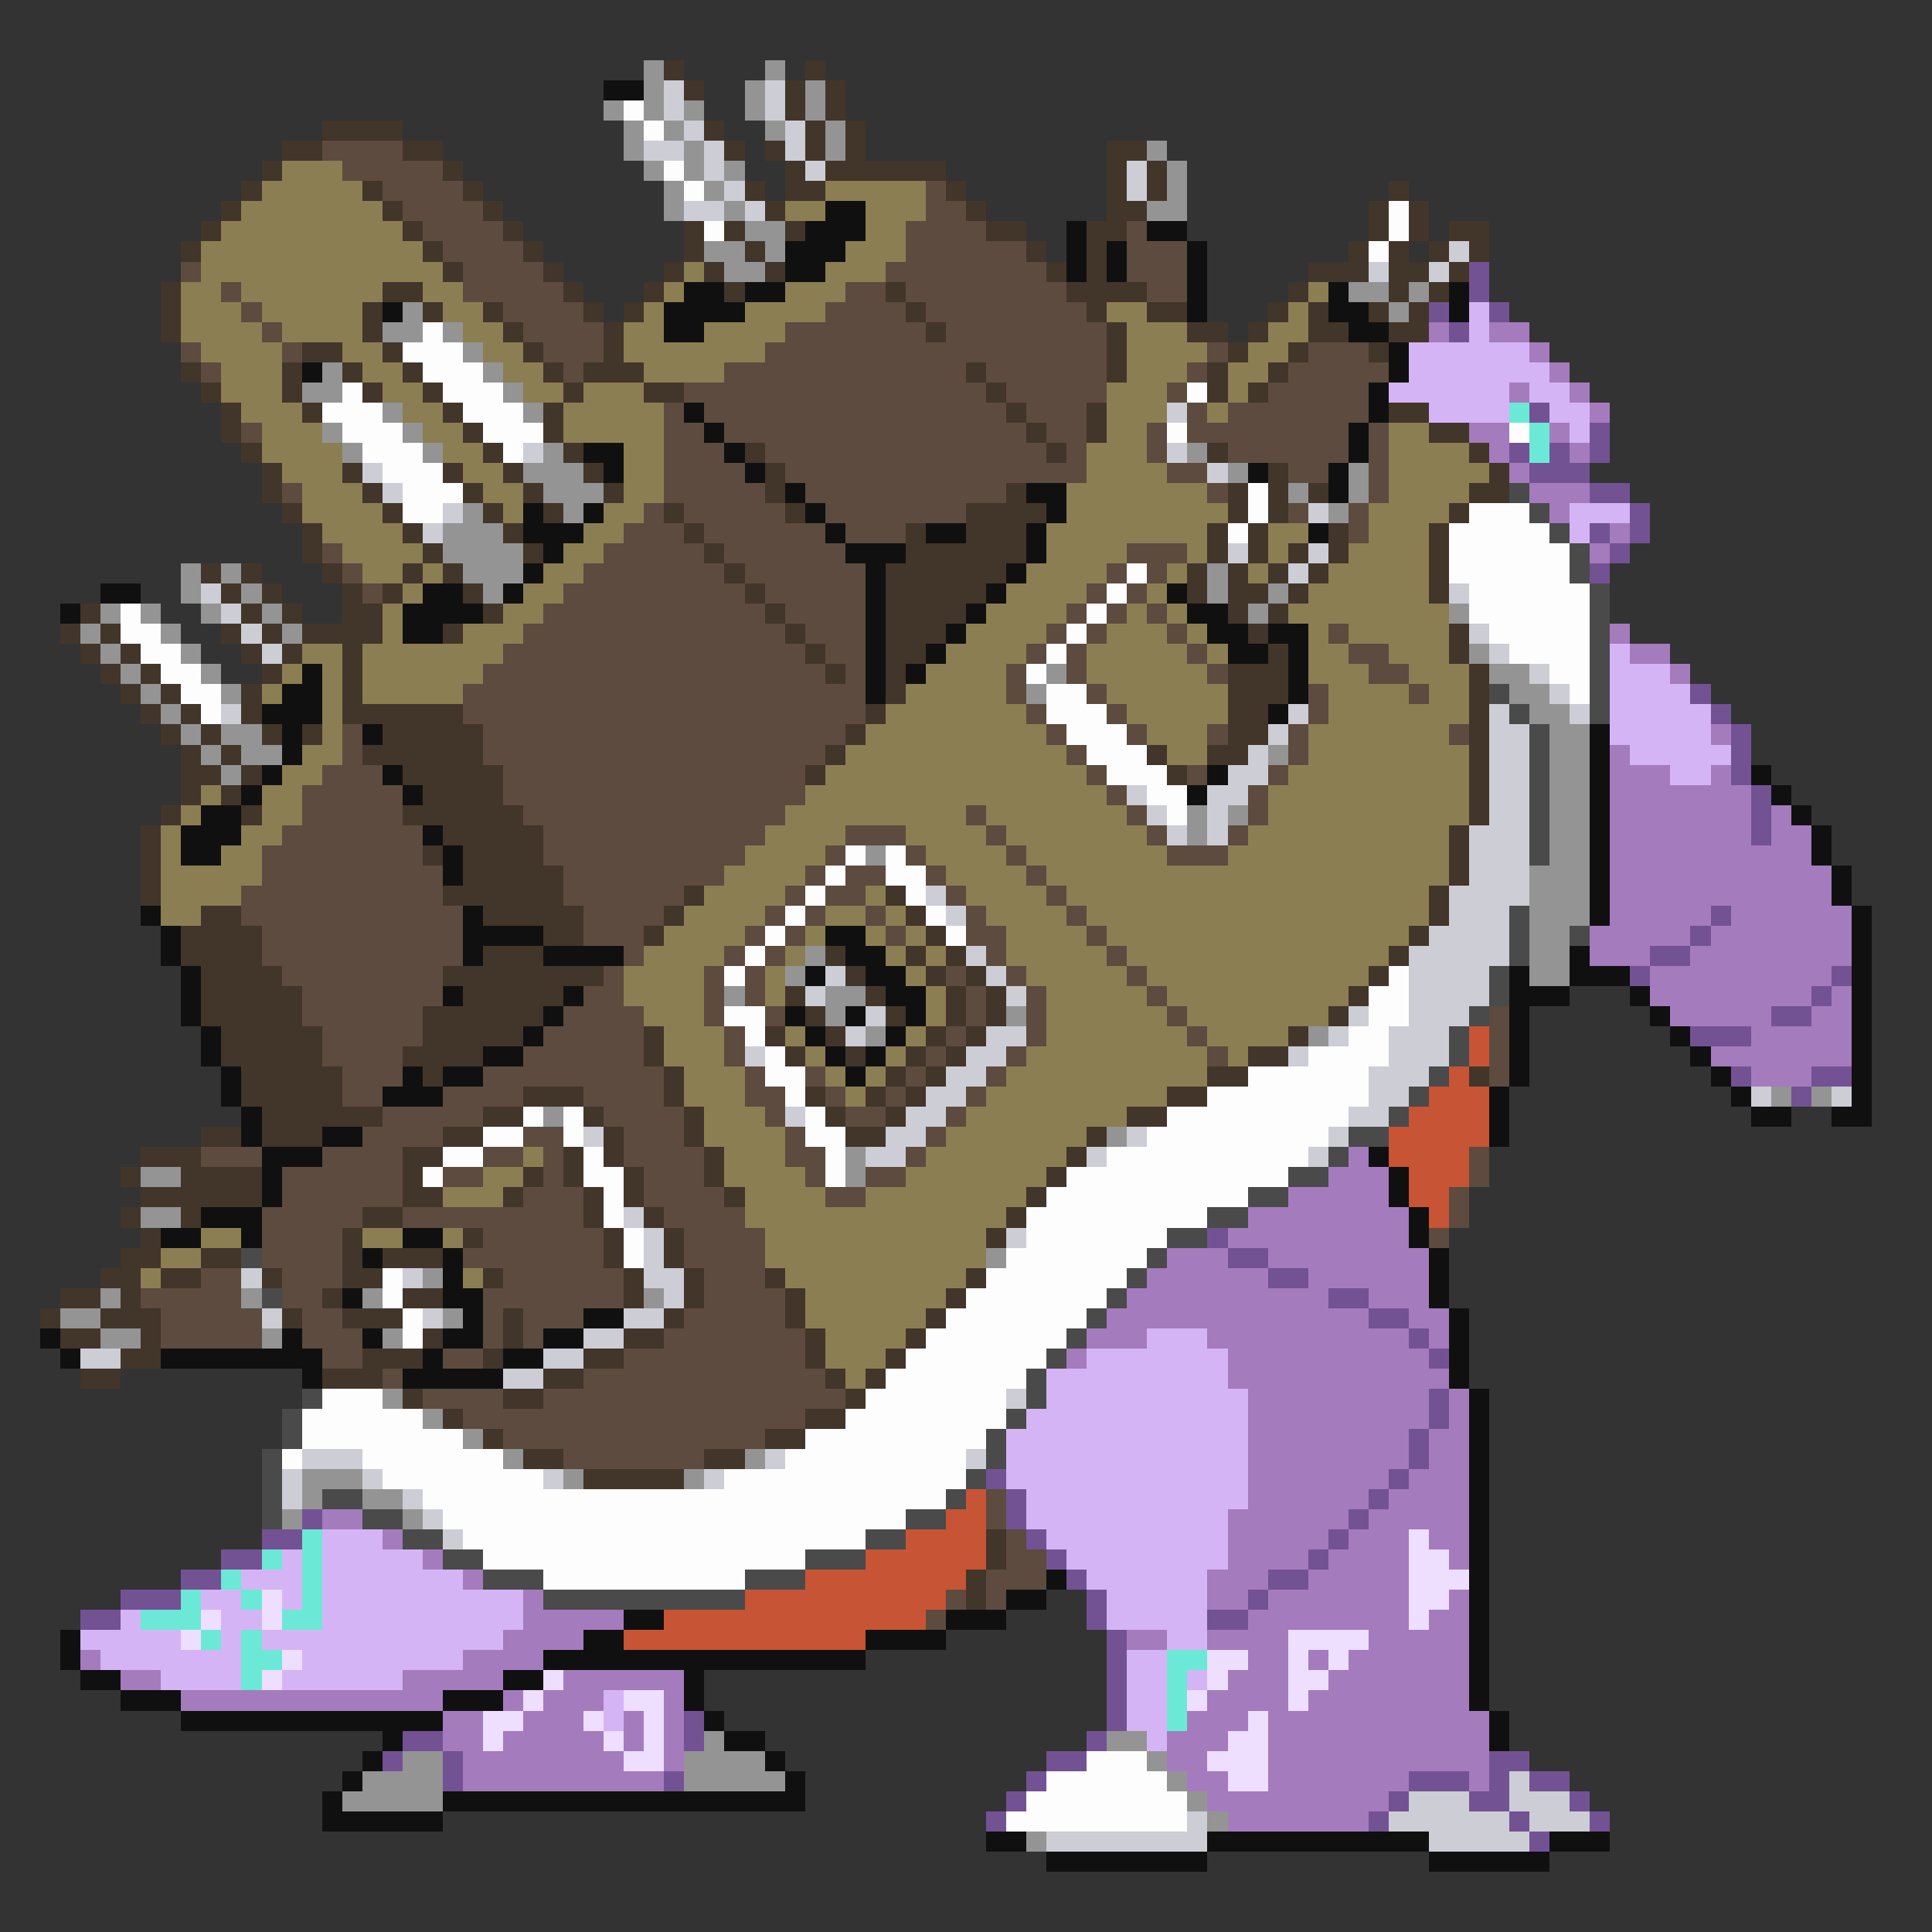 <svg xmlns="http://www.w3.org/2000/svg" viewBox="0 -0.5 96 96" shape-rendering="crispEdges">
<rect x="0" y="-0.5" width="96" height="96" fill="#333333" stroke="none"/>
<path stroke="#949494" d="M32 3h1M38 3h1M32 4h1M37 4h1M40 4h1M30 5h1M32 5h1M34 5h1M37 5h1M40 5h1M31 6h1M33 6h1M38 6h1M41 6h1M31 7h1M34 7h1M41 7h1M57 7h1M32 8h1M34 8h1M36 8h1M58 8h1M33 9h1M35 9h1M58 9h1M33 10h1M36 10h1M57 10h2M37 11h2M35 12h2M38 12h1M36 13h2M67 14h2M70 14h1M20 15h1M69 15h1M19 16h2M22 16h1M23 17h1M16 18h1M24 18h1M15 19h2M25 19h1M19 20h1M26 20h1M16 21h1M20 21h1M17 22h1M21 22h1M27 22h1M59 22h1M26 23h3M61 23h1M67 23h1M27 24h3M64 24h1M67 24h1M23 25h1M28 25h1M66 25h1M22 26h3M22 27h4M9 28h1M11 28h1M23 28h3M60 28h1M9 29h1M12 29h1M24 29h1M60 29h1M63 29h1M5 30h1M7 30h1M10 30h1M13 30h1M62 30h1M72 30h1M4 31h1M8 31h1M14 31h1M5 32h1M9 32h1M73 32h1M6 33h1M10 33h1M52 33h1M74 33h2M7 34h1M11 34h1M51 34h1M75 34h2M8 35h1M76 35h2M9 36h1M11 36h2M77 36h2M10 37h1M12 37h2M63 37h1M77 37h2M11 38h1M77 38h2M77 39h2M59 40h1M61 40h1M77 40h2M59 41h1M77 41h2M43 42h1M77 42h2M76 43h3M76 44h3M76 45h3M76 46h2M40 47h1M76 47h2M39 48h1M76 48h2M36 49h1M41 49h2M41 50h1M50 50h1M43 51h1M65 51h1M88 54h1M90 54h1M27 55h1M55 56h1M42 57h1M7 58h2M42 58h1M7 60h2M49 62h1M21 63h1M5 64h1M12 64h1M18 64h1M32 64h1M3 65h2M22 65h1M5 66h2M13 66h1M19 66h1M19 69h1M21 70h1M23 71h1M25 72h1M37 72h1M15 73h3M28 73h1M34 73h1M15 74h1M18 74h2M14 75h1M20 75h1M35 86h1M55 86h2M20 87h2M34 87h4M57 87h1M18 88h4M34 88h5M58 88h1M17 89h5M59 89h1M60 90h1M51 91h1" />
<path stroke="#42352a" d="M33 3h1M40 3h1M34 4h1M39 4h1M41 4h1M39 5h1M41 5h1M16 6h4M35 6h1M40 6h1M42 6h1M14 7h2M20 7h2M36 7h1M38 7h1M40 7h1M42 7h1M55 7h2M13 8h1M22 8h1M39 8h1M41 8h6M55 8h1M57 8h1M12 9h1M18 9h1M23 9h1M37 9h1M39 9h2M47 9h1M55 9h1M57 9h1M69 9h1M11 10h1M19 10h1M24 10h1M38 10h1M48 10h1M55 10h2M68 10h1M70 10h1M10 11h1M20 11h1M25 11h1M34 11h1M36 11h1M39 11h1M49 11h2M54 11h2M68 11h1M70 11h1M72 11h2M9 12h1M21 12h1M26 12h1M34 12h1M37 12h1M51 12h1M54 12h1M67 12h1M69 12h1M71 12h1M73 12h1M22 13h1M27 13h1M33 13h1M35 13h1M38 13h1M52 13h1M54 13h1M65 13h3M69 13h2M72 13h1M8 14h1M19 14h2M28 14h1M32 14h1M36 14h1M44 14h1M53 14h4M64 14h1M69 14h1M71 14h1M8 15h1M18 15h1M21 15h1M24 15h1M29 15h1M31 15h1M45 15h1M54 15h1M57 15h2M63 15h1M65 15h1M68 15h1M70 15h1M8 16h1M18 16h1M25 16h1M30 16h1M46 16h1M55 16h1M59 16h2M62 16h1M65 16h2M69 16h2M15 17h2M19 17h1M26 17h1M30 17h1M55 17h1M61 17h1M64 17h1M68 17h1M9 18h1M14 18h1M17 18h1M20 18h1M27 18h1M29 18h3M48 18h1M55 18h1M60 18h1M63 18h1M10 19h1M14 19h1M18 19h1M21 19h1M28 19h1M32 19h2M49 19h1M60 19h1M62 19h1M11 20h1M15 20h1M22 20h1M27 20h1M50 20h1M54 20h1M69 20h2M11 21h1M23 21h1M27 21h1M51 21h1M54 21h1M71 21h2M12 22h1M24 22h1M28 22h1M37 22h1M52 22h1M60 22h1M73 22h1M13 23h1M17 23h1M22 23h1M25 23h1M29 23h1M38 23h1M63 23h1M74 23h1M13 24h1M18 24h1M23 24h1M26 24h1M30 24h1M38 24h1M50 24h1M61 24h1M63 24h1M65 24h1M73 24h2M14 25h1M19 25h1M24 25h1M27 25h1M33 25h1M39 25h1M48 25h4M61 25h1M63 25h1M72 25h1M15 26h1M20 26h1M25 26h1M34 26h1M45 26h1M48 26h3M60 26h1M62 26h1M66 26h1M71 26h1M15 27h1M21 27h1M26 27h1M35 27h1M45 27h6M60 27h1M62 27h1M64 27h1M66 27h1M71 27h1M10 28h1M12 28h1M16 28h1M20 28h1M22 28h1M36 28h1M44 28h6M59 28h1M61 28h1M63 28h1M65 28h1M71 28h1M11 29h1M13 29h1M17 29h1M19 29h1M23 29h1M37 29h1M44 29h5M59 29h1M61 29h2M64 29h1M71 29h1M4 30h1M12 30h1M14 30h1M17 30h2M24 30h1M38 30h1M44 30h4M61 30h1M63 30h1M3 31h1M5 31h1M11 31h1M13 31h1M15 31h4M22 31h1M39 31h1M44 31h3M62 31h1M72 31h1M4 32h1M6 32h1M12 32h1M14 32h1M17 32h1M40 32h1M44 32h2M63 32h1M72 32h1M5 33h1M7 33h1M13 33h1M17 33h1M41 33h1M44 33h1M61 33h3M73 33h1M6 34h1M8 34h1M12 34h1M17 34h1M44 34h1M61 34h3M73 34h1M7 35h1M9 35h1M12 35h1M17 35h6M43 35h1M61 35h2M73 35h1M8 36h1M10 36h1M13 36h1M15 36h1M19 36h5M42 36h1M61 36h2M73 36h1M9 37h1M11 37h1M18 37h6M41 37h1M57 37h1M60 37h2M73 37h1M9 38h2M12 38h1M20 38h5M40 38h1M58 38h1M73 38h1M9 39h1M11 39h1M21 39h4M73 39h1M8 40h1M12 40h1M20 40h6M73 40h1M7 41h1M22 41h5M72 41h1M7 42h1M21 42h1M23 42h4M72 42h1M7 43h1M23 43h5M72 43h1M7 44h1M22 44h6M34 44h1M44 44h1M71 44h1M10 45h2M24 45h5M33 45h1M45 45h1M71 45h1M9 46h4M27 46h2M32 46h1M46 46h1M70 46h1M9 47h4M24 47h3M41 47h1M45 47h1M47 47h1M69 47h1M10 48h4M22 48h8M42 48h1M46 48h1M48 48h1M68 48h1M10 49h5M23 49h5M39 49h1M43 49h1M47 49h1M49 49h1M67 49h1M10 50h5M21 50h6M40 50h1M44 50h1M47 50h1M49 50h1M66 50h1M11 51h5M21 51h5M32 51h1M38 51h1M41 51h1M46 51h1M48 51h1M64 51h1M11 52h5M20 52h4M32 52h1M39 52h1M42 52h1M45 52h1M47 52h1M62 52h2M12 53h5M21 53h1M33 53h1M44 53h1M46 53h1M60 53h2M73 53h1M12 54h5M26 54h3M33 54h1M40 54h1M43 54h1M45 54h1M58 54h2M13 55h6M24 55h2M29 55h1M34 55h1M41 55h1M44 55h1M56 55h2M10 56h2M13 56h3M22 56h2M30 56h1M34 56h1M42 56h2M54 56h1M7 57h3M20 57h2M28 57h1M30 57h1M35 57h1M53 57h1M6 58h1M9 58h4M20 58h1M26 58h1M28 58h1M31 58h1M35 58h1M52 58h1M7 59h6M20 59h2M25 59h1M29 59h1M31 59h1M36 59h1M51 59h1M6 60h1M9 60h1M18 60h2M29 60h1M32 60h1M50 60h1M7 61h1M17 61h1M23 61h1M30 61h1M33 61h1M49 61h1M6 62h2M10 62h2M17 62h1M19 62h3M30 62h1M33 62h1M5 63h2M8 63h2M13 63h1M17 63h2M24 63h1M31 63h1M34 63h1M38 63h1M48 63h1M3 64h2M6 64h1M16 64h1M20 64h2M31 64h1M34 64h1M39 64h1M47 64h1M2 65h1M5 65h3M14 65h1M17 65h3M25 65h1M33 65h1M39 65h1M46 65h1M3 66h2M7 66h1M21 66h1M25 66h1M31 66h2M40 66h1M45 66h1M6 67h2M18 67h3M24 67h1M29 67h2M40 67h1M44 67h1M4 68h2M16 68h3M27 68h2M41 68h1M43 68h1M20 69h1M25 69h2M42 69h1M22 70h1M40 70h2M24 71h1M38 71h2M26 72h2M35 72h2M29 73h5M49 76h1M49 77h1M48 78h1M48 79h1" />
<path stroke="#101010" d="M30 4h2M41 10h2M40 11h3M53 11h1M57 11h2M39 12h3M53 12h1M55 12h1M59 12h1M39 13h2M53 13h1M55 13h1M59 13h1M34 14h2M37 14h2M59 14h1M66 14h1M72 14h1M19 15h1M33 15h4M59 15h1M66 15h2M72 15h1M33 16h2M67 16h2M69 17h1M15 18h1M69 18h1M68 19h1M34 20h1M68 20h1M35 21h1M67 21h1M29 22h2M36 22h1M67 22h1M30 23h1M37 23h1M62 23h1M66 23h1M39 24h1M51 24h2M66 24h1M26 25h1M29 25h1M40 25h1M52 25h1M26 26h3M41 26h1M46 26h2M51 26h1M65 26h1M27 27h1M42 27h3M51 27h1M26 28h1M43 28h1M50 28h1M5 29h2M21 29h2M25 29h1M43 29h1M49 29h1M58 29h1M3 30h1M20 30h4M43 30h1M48 30h1M59 30h2M20 31h2M43 31h1M47 31h1M60 31h2M63 31h2M43 32h1M46 32h1M61 32h2M64 32h1M15 33h1M43 33h1M45 33h1M64 33h1M14 34h2M43 34h1M64 34h1M13 35h3M63 35h1M14 36h1M18 36h1M79 36h1M14 37h1M79 37h1M13 38h1M19 38h1M60 38h1M79 38h1M87 38h1M12 39h1M20 39h1M59 39h1M79 39h1M88 39h1M10 40h2M79 40h1M89 40h1M9 41h3M21 41h1M79 41h1M90 41h1M9 42h2M22 42h1M79 42h1M90 42h1M22 43h1M79 43h1M91 43h1M79 44h1M91 44h1M7 45h1M23 45h1M79 45h1M92 45h1M8 46h1M23 46h4M41 46h2M92 46h1M8 47h1M23 47h1M27 47h4M42 47h2M78 47h1M92 47h1M9 48h1M40 48h1M43 48h2M75 48h1M78 48h3M92 48h1M9 49h1M22 49h1M28 49h1M44 49h2M75 49h3M81 49h1M92 49h1M9 50h1M27 50h1M39 50h1M42 50h1M45 50h1M75 50h1M82 50h1M92 50h1M10 51h1M26 51h1M40 51h1M44 51h1M75 51h1M83 51h1M92 51h1M10 52h1M24 52h2M41 52h1M43 52h1M75 52h1M84 52h1M92 52h1M11 53h1M20 53h1M22 53h2M42 53h1M75 53h1M85 53h1M92 53h1M11 54h1M19 54h3M74 54h1M86 54h1M92 54h1M12 55h1M74 55h1M87 55h2M91 55h2M12 56h1M16 56h2M74 56h1M13 57h3M68 57h1M13 58h1M69 58h1M13 59h1M69 59h1M10 60h3M70 60h1M8 61h2M12 61h1M20 61h2M70 61h1M18 62h1M22 62h1M71 62h1M22 63h1M71 63h1M17 64h1M22 64h2M71 64h1M23 65h1M29 65h2M72 65h1M2 66h1M14 66h1M18 66h1M22 66h2M27 66h2M72 66h1M3 67h1M8 67h8M21 67h1M25 67h2M72 67h1M15 68h1M20 68h5M72 68h1M73 69h1M73 70h1M73 71h1M73 72h1M73 73h1M73 74h1M73 75h1M73 76h1M73 77h1M52 78h1M73 78h1M50 79h2M73 79h1M31 80h2M47 80h3M73 80h1M3 81h1M29 81h2M43 81h4M73 81h1M3 82h1M27 82h16M73 82h1M4 83h2M25 83h2M34 83h1M73 83h1M6 84h3M22 84h3M34 84h1M73 84h1M9 85h13M35 85h1M74 85h1M19 86h1M36 86h2M74 86h1M18 87h1M38 87h1M17 88h1M39 88h1M16 89h1M22 89h18M16 90h6M49 91h2M60 91h11M77 91h3M52 92h8M71 92h6" />
<path stroke="#cdcdd5" d="M33 4h1M38 4h1M33 5h1M38 5h1M34 6h1M39 6h1M32 7h2M35 7h1M39 7h1M35 8h1M40 8h1M56 8h1M36 9h1M56 9h1M34 10h2M37 10h1M72 12h1M68 13h1M71 13h1M58 20h1M26 22h1M58 22h1M18 23h1M60 23h1M19 24h1M22 25h1M65 25h1M21 26h1M61 27h1M65 27h1M64 28h1M10 29h1M72 29h1M11 30h1M12 31h1M73 31h1M13 32h1M74 32h1M76 33h1M77 34h1M11 35h1M64 35h1M74 35h1M78 35h1M63 36h1M74 36h2M62 37h1M74 37h2M61 38h2M74 38h2M56 39h1M60 39h2M74 39h2M57 40h1M60 40h1M74 40h2M58 41h1M60 41h1M73 41h3M73 42h3M73 43h3M46 44h1M72 44h4M47 45h1M72 45h3M71 46h4M48 47h1M70 47h5M41 48h1M49 48h1M70 48h4M40 49h1M50 49h1M70 49h4M43 50h1M67 50h1M70 50h3M42 51h1M49 51h2M66 51h1M69 51h3M37 52h1M48 52h2M64 52h1M69 52h3M47 53h2M68 53h3M46 54h2M68 54h2M87 54h1M91 54h1M39 55h1M45 55h2M67 55h2M29 56h1M44 56h2M56 56h1M66 56h1M43 57h2M54 57h1M65 57h1M31 60h1M32 61h1M50 61h1M32 62h1M12 63h1M20 63h1M32 63h2M33 64h1M13 65h1M21 65h1M31 65h2M29 66h2M4 67h2M27 67h2M25 68h2M50 69h1M15 72h3M38 72h1M48 72h1M14 73h1M18 73h1M27 73h1M35 73h1M14 74h1M20 74h1M21 75h1M22 76h1M75 88h1M70 89h3M75 89h3M59 90h1M69 90h6M76 90h3M52 91h8M71 91h5" />
<path stroke="#fdfdfd" d="M31 5h1M32 6h1M33 8h1M34 9h1M69 10h1M35 11h1M69 11h1M68 12h1M21 16h1M20 17h3M21 18h3M17 19h1M22 19h3M59 19h1M16 20h3M23 20h3M17 21h3M24 21h3M58 21h1M75 21h1M18 22h3M25 22h1M19 23h3M20 24h3M62 24h1M20 25h2M62 25h1M73 25h3M61 26h1M72 26h5M72 27h6M56 28h1M72 28h6M55 29h1M73 29h6M6 30h1M54 30h1M73 30h6M6 31h2M53 31h1M74 31h5M7 32h2M52 32h1M75 32h4M8 33h2M51 33h1M77 33h2M9 34h2M52 34h2M78 34h1M10 35h1M52 35h3M53 36h3M54 37h3M55 38h3M57 39h2M58 40h1M42 42h1M44 42h1M41 43h1M44 43h2M40 44h1M45 44h1M39 45h1M46 45h1M38 46h1M47 46h1M37 47h1M36 48h1M69 48h1M68 49h2M36 50h2M68 50h2M37 51h1M67 51h2M38 52h1M65 52h4M38 53h2M62 53h6M39 54h1M60 54h8M26 55h1M28 55h1M40 55h1M58 55h9M24 56h2M28 56h1M40 56h2M57 56h9M22 57h2M29 57h1M41 57h1M55 57h10M21 58h1M29 58h2M41 58h1M53 58h11M30 59h1M52 59h10M30 60h1M51 60h9M31 61h1M51 61h7M31 62h1M50 62h7M19 63h1M49 63h7M19 64h1M48 64h7M20 65h1M47 65h7M20 66h1M46 66h7M45 67h7M44 68h7M16 69h3M43 69h7M15 70h6M42 70h8M15 71h8M40 71h9M14 72h1M18 72h7M39 72h9M19 73h8M36 73h12M21 74h26M22 75h23M23 76h20M24 77h16M27 78h10M54 87h3M52 88h6M51 89h8M50 90h9" />
<path stroke="#5c4b3e" d="M16 7h4M17 8h5M19 9h4M46 9h1M20 10h4M46 10h2M21 11h4M45 11h4M56 11h1M22 12h4M45 12h6M56 12h3M9 13h1M23 13h4M44 13h8M56 13h3M11 14h1M23 14h5M42 14h2M45 14h8M57 14h2M12 15h1M25 15h4M41 15h4M46 15h8M13 16h1M26 16h4M39 16h7M47 16h8M9 17h1M14 17h1M27 17h3M38 17h17M60 17h1M65 17h3M10 18h1M28 18h1M36 18h12M49 18h6M59 18h1M64 18h5M34 19h15M50 19h5M58 19h1M63 19h5M33 20h1M35 20h15M51 20h3M59 20h1M61 20h7M12 21h1M33 21h2M36 21h15M52 21h2M57 21h1M59 21h8M68 21h1M33 22h3M38 22h14M53 22h1M57 22h1M61 22h6M68 22h1M33 23h4M39 23h15M58 23h2M64 23h2M68 23h1M14 24h1M33 24h5M40 24h10M60 24h1M68 24h1M32 25h1M34 25h5M41 25h7M64 25h1M67 25h1M31 26h3M35 26h6M42 26h3M67 26h1M16 27h1M30 27h5M36 27h6M56 27h3M17 28h1M29 28h7M37 28h6M55 28h1M57 28h1M18 29h1M28 29h9M38 29h5M54 29h1M56 29h1M27 30h11M39 30h4M53 30h1M55 30h1M57 30h1M26 31h13M40 31h3M52 31h1M54 31h1M58 31h1M66 31h1M25 32h15M41 32h2M51 32h1M53 32h1M59 32h1M67 32h2M24 33h17M42 33h1M50 33h1M53 33h1M60 33h1M68 33h2M23 34h20M50 34h1M54 34h1M65 34h1M70 34h1M23 35h20M51 35h1M55 35h1M65 35h1M17 36h1M24 36h18M52 36h1M56 36h1M60 36h1M64 36h1M72 36h1M17 37h1M24 37h17M53 37h1M64 37h1M16 38h3M25 38h15M54 38h1M59 38h1M63 38h1M15 39h5M25 39h15M55 39h1M62 39h1M15 40h5M26 40h13M48 40h1M56 40h1M62 40h1M14 41h7M27 41h11M42 41h3M49 41h1M57 41h1M61 41h1M13 42h8M27 42h10M41 42h1M45 42h1M50 42h1M58 42h3M13 43h9M28 43h8M40 43h1M42 43h2M46 43h1M51 43h1M12 44h10M28 44h6M39 44h1M41 44h2M47 44h1M52 44h1M12 45h11M29 45h4M38 45h1M40 45h1M43 45h1M48 45h1M53 45h1M13 46h10M29 46h3M37 46h1M39 46h1M44 46h1M48 46h2M54 46h1M13 47h10M31 47h1M36 47h1M38 47h1M49 47h1M55 47h1M14 48h8M30 48h1M35 48h1M37 48h1M47 48h1M50 48h1M56 48h1M15 49h7M29 49h2M35 49h1M37 49h1M48 49h1M51 49h1M57 49h1M15 50h6M28 50h4M35 50h1M38 50h1M48 50h1M51 50h1M58 50h1M74 50h1M16 51h5M27 51h5M36 51h1M47 51h1M51 51h1M59 51h1M74 51h1M16 52h4M26 52h6M36 52h1M46 52h1M50 52h1M60 52h1M74 52h1M17 53h3M24 53h9M37 53h1M40 53h1M45 53h1M49 53h1M74 53h1M17 54h2M22 54h4M29 54h4M37 54h2M41 54h1M44 54h1M48 54h1M19 55h5M30 55h4M38 55h1M42 55h2M47 55h1M18 56h4M26 56h2M31 56h3M39 56h1M46 56h1M10 57h3M16 57h4M24 57h2M27 57h1M31 57h4M39 57h2M45 57h1M73 57h1M14 58h6M22 58h2M27 58h1M32 58h3M40 58h1M43 58h2M73 58h1M14 59h6M26 59h3M32 59h4M41 59h2M72 59h1M13 60h5M20 60h9M33 60h4M72 60h1M13 61h4M24 61h6M34 61h4M71 61h1M13 62h4M23 62h7M34 62h4M10 63h2M14 63h3M25 63h6M35 63h3M7 64h5M14 64h2M24 64h7M35 64h4M8 65h5M15 65h2M24 65h1M26 65h3M34 65h5M8 66h5M15 66h3M24 66h1M26 66h1M33 66h7M16 67h2M22 67h2M31 67h9M19 68h1M29 68h12M21 69h4M27 69h15M23 70h17M25 71h13M28 72h7M49 74h1M49 75h1M50 76h1M50 77h2M49 78h3M47 79h1M49 79h1M46 80h1" />
<path stroke="#8c7e53" d="M14 8h3M13 9h5M41 9h5M12 10h7M39 10h2M43 10h3M11 11h9M43 11h2M10 12h11M42 12h3M10 13h12M34 13h1M41 13h3M9 14h2M12 14h7M21 14h2M33 14h1M39 14h3M65 14h1M9 15h3M13 15h5M22 15h2M32 15h1M37 15h4M55 15h2M64 15h1M9 16h4M14 16h4M23 16h2M31 16h2M35 16h4M56 16h3M63 16h2M10 17h4M17 17h2M24 17h2M31 17h7M56 17h4M62 17h2M11 18h3M18 18h2M25 18h2M32 18h4M56 18h3M61 18h2M11 19h3M19 19h2M26 19h2M29 19h3M55 19h3M61 19h1M12 20h3M20 20h2M28 20h5M55 20h3M60 20h1M13 21h3M21 21h2M28 21h5M55 21h2M69 21h2M13 22h4M22 22h2M31 22h2M54 22h3M69 22h4M14 23h3M23 23h2M31 23h2M54 23h4M69 23h5M15 24h3M24 24h2M31 24h2M53 24h7M69 24h4M15 25h4M25 25h1M30 25h2M53 25h8M68 25h4M16 26h4M29 26h2M52 26h8M63 26h2M68 26h3M17 27h4M28 27h2M52 27h4M59 27h1M63 27h1M67 27h4M18 28h2M21 28h1M27 28h2M51 28h4M58 28h1M62 28h1M66 28h5M20 29h1M26 29h2M50 29h4M57 29h1M65 29h6M19 30h1M25 30h2M49 30h4M56 30h1M58 30h1M64 30h8M19 31h1M23 31h3M48 31h4M55 31h3M59 31h1M65 31h1M67 31h5M15 32h2M18 32h7M47 32h4M54 32h5M60 32h1M65 32h2M69 32h3M14 33h1M16 33h1M18 33h6M46 33h4M54 33h6M65 33h3M70 33h3M13 34h1M16 34h1M18 34h5M45 34h5M55 34h6M66 34h4M71 34h2M16 35h1M44 35h7M56 35h5M66 35h7M16 36h1M43 36h9M57 36h3M65 36h7M15 37h2M42 37h11M58 37h2M65 37h8M14 38h2M41 38h13M64 38h9M10 39h1M13 39h2M40 39h15M63 39h10M9 40h1M13 40h2M39 40h9M49 40h7M63 40h10M8 41h1M12 41h2M38 41h4M45 41h4M50 41h7M62 41h10M8 42h1M11 42h2M37 42h4M46 42h4M51 42h7M61 42h11M8 43h5M36 43h4M47 43h4M52 43h20M8 44h4M35 44h4M43 44h1M48 44h4M53 44h18M8 45h2M34 45h4M41 45h2M44 45h1M49 45h4M54 45h17M33 46h4M40 46h1M43 46h1M45 46h1M50 46h4M55 46h15M32 47h4M39 47h1M44 47h1M46 47h1M50 47h5M56 47h13M31 48h4M38 48h1M45 48h1M51 48h5M57 48h11M31 49h4M38 49h1M46 49h1M52 49h5M58 49h9M32 50h3M46 50h1M52 50h6M59 50h7M33 51h3M39 51h1M45 51h1M52 51h7M60 51h4M33 52h3M40 52h1M44 52h1M51 52h9M61 52h1M34 53h3M41 53h1M43 53h1M50 53h10M34 54h3M42 54h1M49 54h9M35 55h3M48 55h8M35 56h4M47 56h7M26 57h1M36 57h3M46 57h7M24 58h2M36 58h4M45 58h7M22 59h3M37 59h4M43 59h8M37 60h13M10 61h2M18 61h2M22 61h1M38 61h11M8 62h2M38 62h11M7 63h1M23 63h1M39 63h9M40 64h7M40 65h6M41 66h4M41 67h3M42 68h1" />
<path stroke="#735294" d="M73 13h1M73 14h1M71 15h1M74 15h1M72 16h1M76 20h1M79 21h1M75 22h1M77 22h1M79 22h1M76 23h3M79 24h2M81 25h1M79 26h1M81 26h1M80 27h1M79 28h1M84 34h1M85 35h1M86 36h1M86 37h1M86 38h1M87 39h1M87 40h1M87 41h1M85 45h1M84 46h1M82 47h2M81 48h1M91 48h1M90 49h1M88 50h2M84 51h3M86 53h1M90 53h2M89 54h1M60 61h1M61 62h2M63 63h2M66 64h2M68 65h2M70 66h1M71 67h1M71 69h1M71 70h1M70 71h1M70 72h1M49 73h1M69 73h1M50 74h1M68 74h1M15 75h1M50 75h1M67 75h1M13 76h2M51 76h1M66 76h1M11 77h2M52 77h1M65 77h1M9 78h2M53 78h1M63 78h2M6 79h3M54 79h1M62 79h1M4 80h2M54 80h1M60 80h2M55 81h1M55 82h1M55 83h1M55 84h1M34 85h1M55 85h1M20 86h2M34 86h1M54 86h1M19 87h1M22 87h1M52 87h2M74 87h2M22 88h1M33 88h1M51 88h1M70 88h3M74 88h1M76 88h2M50 89h1M69 89h1M73 89h2M78 89h1M49 90h1M68 90h1M75 90h1M79 90h1M76 91h1" />
<path stroke="#d5b4f6" d="M73 15h1M73 16h1M70 17h6M70 18h7M69 19h6M76 19h2M71 20h4M77 20h2M78 21h1M78 25h3M78 26h1M80 32h1M80 33h3M80 34h4M80 35h5M80 36h5M81 37h5M83 38h2M57 66h3M54 67h7M52 68h9M52 69h10M51 70h11M50 71h12M50 72h12M50 73h12M51 74h11M51 75h10M16 76h3M52 76h9M14 77h1M16 77h5M53 77h8M12 78h3M16 78h7M54 78h6M10 79h2M14 79h1M16 79h10M55 79h5M6 80h1M11 80h2M16 80h10M55 80h5M4 81h5M11 81h1M13 81h12M58 81h2M5 82h7M15 82h8M56 82h2M8 83h4M14 83h6M56 83h2M59 83h1M30 84h1M56 84h2M30 85h1M56 85h2M57 86h1" />
<path stroke="#a47bbd" d="M71 16h1M74 16h2M76 17h1M77 18h1M75 19h1M78 19h1M79 20h1M73 21h2M77 21h1M74 22h1M78 22h1M75 23h1M76 24h3M77 25h1M80 26h1M79 27h1M80 31h1M81 32h2M83 33h1M85 36h1M80 37h1M80 38h3M85 38h1M80 39h7M80 40h7M88 40h1M80 41h7M88 41h2M80 42h10M80 43h11M80 44h11M80 45h5M86 45h6M79 46h5M85 46h7M79 47h3M84 47h8M82 48h9M82 49h8M91 49h1M83 50h5M90 50h2M87 51h5M85 52h7M87 53h3M67 57h1M66 58h3M64 59h5M62 60h8M61 61h9M58 62h3M63 62h8M57 63h6M65 63h6M56 64h10M68 64h3M55 65h13M70 65h2M54 66h3M60 66h10M71 66h1M53 67h1M61 67h10M61 68h11M62 69h9M72 69h1M62 70h9M72 70h1M62 71h8M71 71h2M62 72h8M71 72h2M62 73h7M70 73h3M62 74h6M69 74h4M16 75h2M61 75h6M68 75h5M19 76h1M61 76h5M67 76h3M71 76h2M21 77h1M61 77h4M66 77h4M72 77h1M23 78h1M60 78h3M65 78h5M26 79h1M60 79h2M63 79h7M72 79h1M26 80h5M62 80h8M71 80h2M25 81h4M56 81h2M60 81h4M68 81h5M4 82h1M23 82h4M62 82h2M65 82h1M67 82h6M6 83h2M20 83h5M28 83h6M61 83h3M66 83h7M9 84h13M25 84h1M27 84h3M33 84h1M60 84h4M65 84h8M22 85h2M26 85h3M31 85h1M33 85h1M59 85h3M63 85h11M22 86h2M25 86h5M31 86h1M33 86h1M58 86h3M63 86h11M23 87h8M33 87h1M58 87h2M63 87h11M23 88h10M59 88h2M63 88h7M73 88h1M60 89h9M61 90h7" />
<path stroke="#6ce8d6" d="M75 20h1M76 21h1M76 22h1M15 76h1M13 77h1M15 77h1M11 78h1M15 78h1M9 79h1M12 79h1M15 79h1M7 80h3M14 80h2M10 81h1M12 81h1M12 82h2M58 82h2M12 83h1M58 83h1M58 84h1M58 85h1" />
<path stroke="#4a4a4a" d="M75 24h1M76 25h1M77 26h1M78 27h1M78 28h1M79 29h1M79 30h1M79 31h1M79 32h1M79 33h1M74 34h1M79 34h1M75 35h1M79 35h1M76 36h1M76 37h1M76 38h1M76 39h1M76 40h1M76 41h1M76 42h1M75 45h1M75 46h1M78 46h1M75 47h1M74 48h1M74 49h1M73 50h1M72 51h1M72 52h1M71 53h1M70 54h1M69 55h1M67 56h2M66 57h1M64 58h2M62 59h2M60 60h2M58 61h2M12 62h1M57 62h1M56 63h1M13 64h1M55 64h1M54 65h1M53 66h1M52 67h1M51 68h1M15 69h1M51 69h1M14 70h1M50 70h1M14 71h1M49 71h1M13 72h1M49 72h1M13 73h1M48 73h1M13 74h1M16 74h2M47 74h1M13 75h1M18 75h2M45 75h2M20 76h2M43 76h2M22 77h2M40 77h3M24 78h3M37 78h3M27 79h10" />
<path stroke="#c75435" d="M73 51h1M73 52h1M72 53h1M71 54h3M70 55h4M69 56h5M69 57h4M70 58h3M70 59h2M71 60h1M48 74h1M47 75h2M45 76h4M43 77h6M40 78h8M37 79h10M33 80h13M31 81h12" />
<path stroke="#eedeff" d="M70 76h1M70 77h2M70 78h3M13 79h1M70 79h2M10 80h1M13 80h1M70 80h1M9 81h1M64 81h4M14 82h1M60 82h2M64 82h1M66 82h1M13 83h1M27 83h1M60 83h1M64 83h2M26 84h1M31 84h2M59 84h1M64 84h1M24 85h2M29 85h1M32 85h1M62 85h1M24 86h1M30 86h1M32 86h1M61 86h2M31 87h2M60 87h3M61 88h2" />
</svg>